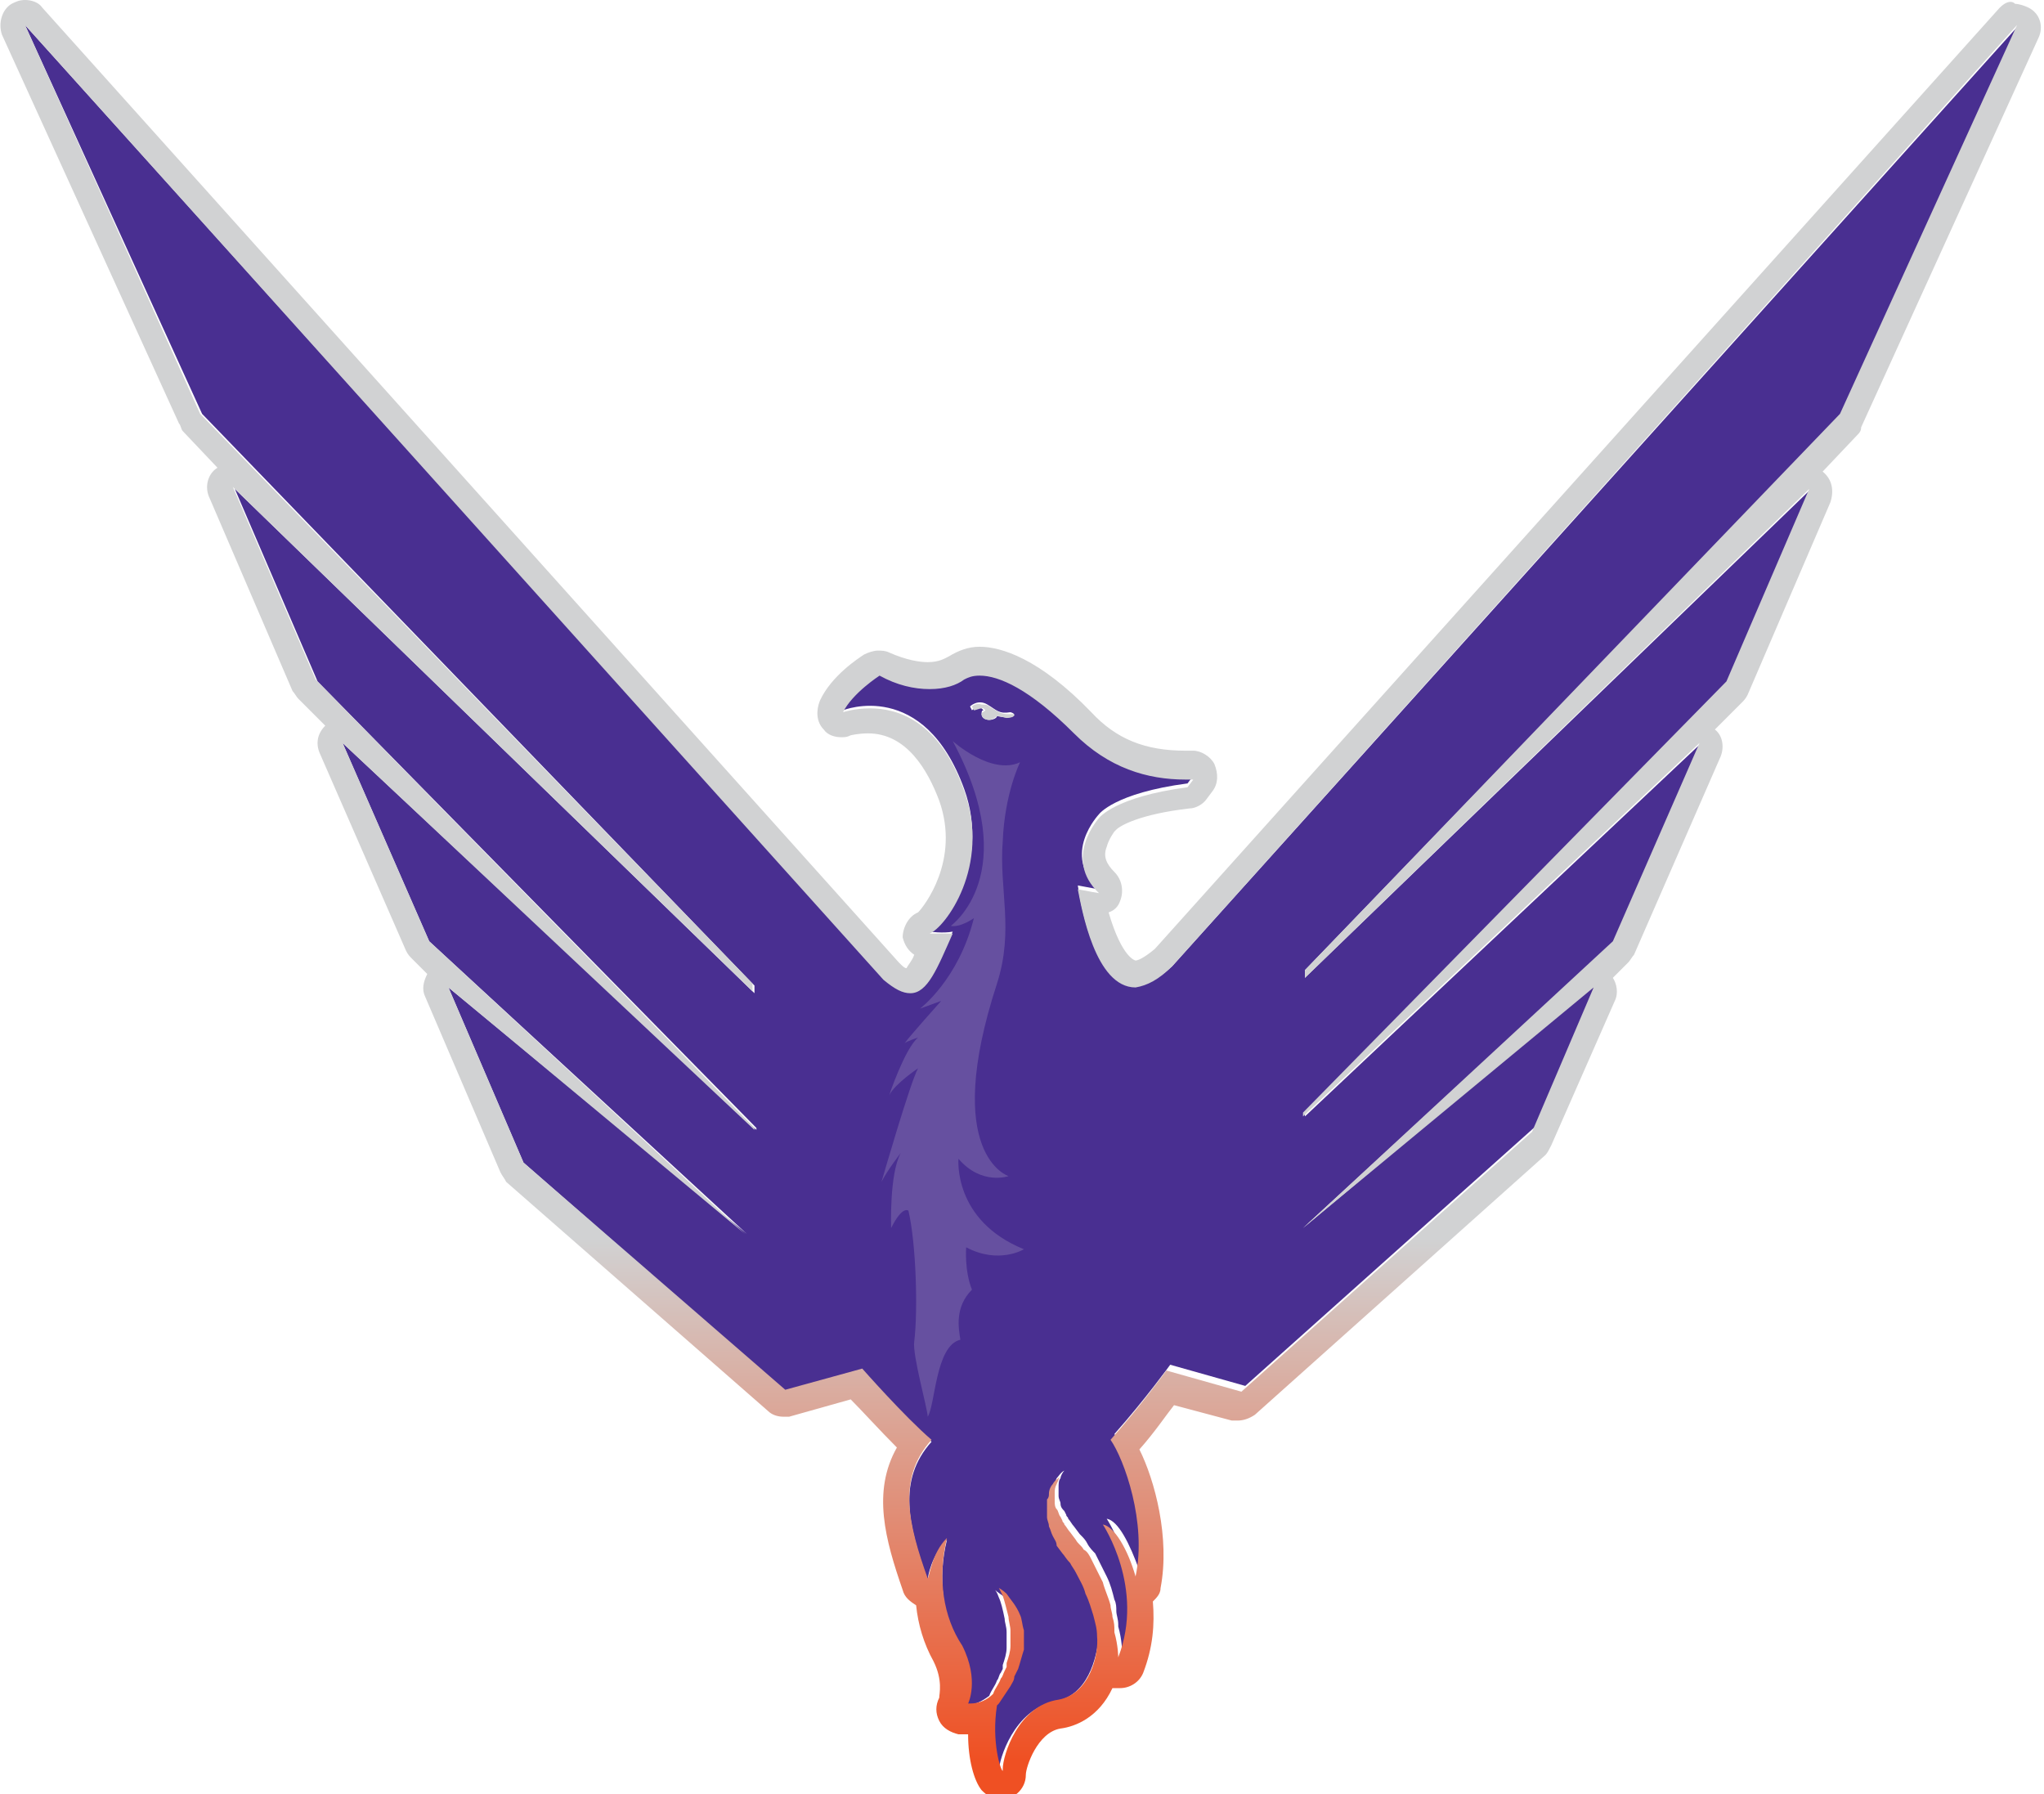 <?xml version="1.0" encoding="utf-8"?>
<!-- Generator: Adobe Illustrator 19.2.1, SVG Export Plug-In . SVG Version: 6.00 Build 0)  -->
<svg version="1.1" id="Layer_2" xmlns="http://www.w3.org/2000/svg" xmlns:xlink="http://www.w3.org/1999/xlink" x="0px" y="0px"
	 viewBox="0 0 106.2 93.2" style="enable-background:new 0 0 106.2 93.2;" xml:space="preserve">
<style type="text/css">
	.st0{fill:#5A4299;}
	.st1{fill:#492F91;}
	.st2{clip-path:url(#SVGID_2_);fill:url(#SVGID_3_);}
	.st3{fill:#6650A0;}
</style>
<g>
	<path class="st0" d="M46.9,54.2C46.9,54.2,46.8,54.2,46.9,54.2C46.8,54.3,46.8,54.2,46.9,54.2"/>
	<path class="st1" d="M95.7,21.5l9.2-20.2L60.9,50.2c-3.6,3.3-4.7-2.9-4.9-4.2c0.5,0.1,1.1,0.2,1.1,0.2c-2-1.8,0-3.9,0-3.9
		s0.8-1.1,4.6-1.6l0.3-0.4c-2.2,0.1-4.3-0.4-6.2-2.4c-3.1-3.1-5.1-3.2-5.7-2.8c-0.8,0.6-2.6,0.8-4.4-0.1c0,0-1.4,0.9-1.9,1.9
		c0,0,4.2-1.7,6.3,4.1c1.4,3.9-1.1,7.1-1.8,7.4c0,0,0.7,0.1,1.2,0c-1.2,2.5-1.6,4.1-3.6,2.4L1.3,1.3l9.2,20.2l28.7,29.7
		c0,0.1,0,0.2,0,0.4l-27-26.2l4.3,10l22.8,23.2c0,0,0,0.1,0,0.1L17.8,38.6l4.5,10.3l16.5,15.2L23.3,51.3l3.9,9.1l13.6,11.9l4-1.1
		c0,0,2.2,2.5,3.6,3.7c-1.8,2-1.2,4.4-0.2,7.2c0-0.2,0.2-1.3,1-2.1c-0.5,2-0.2,4,0.6,5.6c0.8,1.8,0.3,3,0.3,3c0.5,0,0.9-0.2,1.3-0.5
		c0.1-0.3,0.3-0.5,0.4-0.8c0.1-0.1,0.1-0.3,0.2-0.4l0.1-0.2l0-0.1c0,0,0,0,0,0l0,0l0-0.1c0.1-0.3,0.2-0.6,0.2-0.9c0-0.3,0-0.6,0-0.8
		c0-0.3-0.1-0.5-0.1-0.7c-0.1-0.5-0.2-0.9-0.3-1.1c-0.1-0.3-0.2-0.4-0.2-0.4s0.1,0.1,0.4,0.3c0.2,0.2,0.5,0.6,0.7,1.1
		c0.1,0.2,0.2,0.5,0.2,0.8c0.1,0.3,0.1,0.6,0,1c0,0.3-0.1,0.7-0.3,1l-0.1,0.2l-0.1,0.2c-0.1,0.1-0.1,0.3-0.2,0.5
		c-0.2,0.3-0.4,0.6-0.6,0.9c0,0,0,0-0.1,0.1c-0.4,2.2,0.3,3.9,0.3,3.3c0-0.6,0.8-3.2,2.9-3.6c1.7-0.3,2.2-2.2,2.3-3.5
		c-0.1-0.4-0.1-0.8-0.2-1.1c-0.1-0.4-0.3-0.8-0.4-1.1c-0.2-0.4-0.4-0.7-0.6-1.1c-0.1-0.2-0.2-0.3-0.3-0.5c-0.1-0.2-0.2-0.3-0.4-0.5
		l0,0L55.1,80c-0.1-0.1-0.2-0.3-0.2-0.5c-0.1-0.2-0.1-0.3-0.2-0.5c0-0.2-0.1-0.3-0.1-0.5c0-0.1,0-0.2,0-0.3l0-0.3c0-0.1,0-0.2,0-0.3
		c0-0.1,0-0.2,0.1-0.3c0.1-0.2,0.1-0.3,0.2-0.5c0.1-0.1,0.2-0.3,0.4-0.4c-0.1,0.1-0.2,0.3-0.2,0.4c-0.1,0.1-0.1,0.3-0.1,0.5
		c0,0.1,0,0.2,0,0.2c0,0.1,0,0.2,0,0.2c0,0.2,0.1,0.3,0.1,0.4c0,0.2,0.1,0.3,0.2,0.4l0.1,0.2c0,0.1,0.1,0.1,0.1,0.2
		c0.1,0.1,0.2,0.3,0.3,0.4l0.3,0.4c0.2,0.2,0.3,0.3,0.4,0.5c0.1,0.2,0.3,0.4,0.4,0.5c0.2,0.4,0.4,0.8,0.6,1.2
		c0.2,0.4,0.3,0.8,0.4,1.2c0.1,0.2,0.1,0.4,0.1,0.6c0,0.2,0.1,0.4,0.1,0.7c0,0,0,0.1,0,0.1c0.2,0.7,0.2,1.3,0.2,1.3
		c1.4-3.6-0.8-6.9-0.8-6.9c0.6,0.1,1.2,1.3,1.7,2.7c0.5-2.8-0.6-6.1-1.3-7.1c1.6-1.8,2.9-3.6,2.9-3.6l3.9,1.1l15.1-13.5l3.2-7.5
		L67.7,63.8v0l16.2-14.9l4.5-10.3L67.8,58c0-0.1,0-0.1,0-0.2l22-22.4l4.3-10L67.8,50.8c0-0.1,0-0.3,0-0.4L95.7,21.5z M51.8,37.2
		c0,0.1-0.2,0.2-0.4,0.2c-0.2,0-0.4-0.1-0.4-0.3c0-0.1,0-0.2,0.1-0.2c0,0,0,0-0.1-0.1c-0.1-0.1-0.4,0-0.5,0.1c0,0-0.1-0.2-0.1-0.2
		c0,0,0.4-0.4,0.9-0.1c0.5,0.3,0.6,0.5,1.2,0.4C52.9,37.1,52.7,37.4,51.8,37.2"/>
	<g>
		<defs>
			<path id="SVGID_1_" d="M50.5,36.7c0,0,0.1,0.2,0.1,0.2c0,0,0,0,0,0c0.1,0,0.3-0.1,0.4-0.1c0,0,0.1,0,0.1,0c0,0,0,0,0.1,0.1
				C51.1,37,51,37,51,37.1c0,0.2,0.2,0.3,0.4,0.3c0.1,0,0.3-0.1,0.4-0.2c0.2,0,0.4,0.1,0.5,0.1c0.4,0,0.5-0.2,0.3-0.2c0,0,0,0,0,0
				c-0.1,0-0.1,0-0.2,0c-0.4,0-0.5-0.1-1-0.4c-0.1-0.1-0.3-0.1-0.4-0.1C50.7,36.5,50.5,36.7,50.5,36.7 M60.9,50.2l43.9-48.9
				l-9.2,20.2L67.8,50.4c0,0.1,0,0.3,0,0.4l26.2-25.4l-4.3,10l-22,22.4c0,0.1,0,0.1,0,0.2l20.6-19.4l-4.5,10.3L67.7,63.8v0
				l15.1-12.5l-3.2,7.5L64.5,72.3l-3.9-1.1c0,0-1.3,1.8-2.9,3.6c0.7,1,1.9,4.3,1.3,7.1c-0.4-1.4-1.1-2.6-1.7-2.7
				c0,0,2.2,3.3,0.8,6.9c0,0,0-0.6-0.2-1.3c0,0,0-0.1,0-0.1c0-0.2,0-0.4-0.1-0.7c0-0.2-0.1-0.4-0.1-0.6c-0.1-0.4-0.3-0.8-0.4-1.2
				c-0.2-0.4-0.4-0.8-0.6-1.2c-0.1-0.2-0.2-0.4-0.4-0.5c-0.1-0.2-0.3-0.3-0.4-0.5l-0.3-0.4c-0.1-0.1-0.2-0.3-0.3-0.4
				c0-0.1-0.1-0.1-0.1-0.2l-0.1-0.2c-0.1-0.1-0.1-0.3-0.2-0.4c-0.1-0.1-0.1-0.3-0.1-0.4c0-0.1,0-0.2,0-0.2c0-0.1,0-0.2,0-0.2
				c0-0.2,0-0.3,0.1-0.5c0.1-0.2,0.1-0.3,0.2-0.4c-0.1,0.1-0.3,0.2-0.4,0.4c-0.1,0.1-0.2,0.3-0.2,0.5c0,0.1,0,0.2-0.1,0.3
				c0,0.1,0,0.2,0,0.3l0,0.3c0,0.1,0,0.2,0,0.3c0,0.2,0.1,0.3,0.1,0.5c0.1,0.2,0.1,0.3,0.2,0.5c0.1,0.2,0.2,0.3,0.2,0.5l0.3,0.4l0,0
				c0.1,0.1,0.2,0.3,0.4,0.5c0.1,0.2,0.2,0.3,0.3,0.5c0.2,0.4,0.4,0.7,0.5,1.1c0.2,0.4,0.3,0.8,0.4,1.1c0.1,0.4,0.2,0.7,0.2,1.1
				C57.1,86,56.6,88,55,88.3c-2.1,0.3-2.9,2.9-2.9,3.6c0,0.1,0,0.1,0,0.1c-0.1,0-0.6-1.5-0.3-3.4c0,0,0,0,0.1-0.1
				c0.2-0.3,0.4-0.6,0.6-0.9c0.1-0.2,0.2-0.3,0.2-0.5l0.1-0.2l0.1-0.2c0.1-0.3,0.2-0.7,0.3-1c0-0.3,0-0.7,0-1
				c-0.1-0.3-0.1-0.6-0.2-0.8c-0.2-0.5-0.5-0.8-0.7-1.1c-0.2-0.2-0.4-0.3-0.4-0.3s0.1,0.2,0.2,0.4c0.1,0.3,0.2,0.7,0.3,1.1
				c0,0.2,0.1,0.5,0.1,0.7c0,0.3,0,0.5,0,0.8c0,0.3-0.1,0.6-0.2,0.9l0,0.1l0,0c0,0,0,0,0,0s0,0,0,0l0,0.1l-0.1,0.2
				c-0.1,0.2-0.1,0.3-0.2,0.4c-0.1,0.3-0.3,0.5-0.4,0.8c-0.3,0.3-0.7,0.5-1.2,0.5c0,0-0.1,0-0.1,0c0,0,0.6-1.2-0.3-3
				C49,84,48.7,82,49.2,79.9c-0.8,0.8-0.9,2-1,2.1c-1-2.8-1.6-5.2,0.2-7.2c-1.4-1.2-3.6-3.7-3.6-3.7l-4,1.1L27.2,60.4l-3.9-9.1
				l15.4,12.8L22.3,48.9l-4.5-10.3l21.4,20.1c0,0,0-0.1,0-0.1L16.4,35.3l-4.3-10l27,26.2c0-0.1,0-0.2,0-0.4L10.4,21.5L1.3,1.3
				l44.6,49.6c0.6,0.5,1,0.7,1.4,0.7c0.9,0,1.4-1.3,2.2-3.1c-0.2,0-0.3,0-0.5,0c-0.4,0-0.7,0-0.7,0c0.8-0.3,3.2-3.5,1.8-7.4
				c-1.3-3.7-3.5-4.3-4.9-4.3c-0.8,0-1.4,0.2-1.4,0.2c0.5-1,1.9-1.9,1.9-1.9c0.9,0.5,1.8,0.7,2.6,0.7c0.8,0,1.4-0.2,1.8-0.5
				c0.2-0.1,0.4-0.2,0.8-0.2c1,0,2.6,0.7,4.9,3c1.8,1.8,3.8,2.4,5.8,2.4c0.1,0,0.3,0,0.4,0l-0.3,0.4c-3.8,0.5-4.6,1.6-4.6,1.6
				s-1.9,2.1,0,3.9c0,0-0.6-0.1-1.1-0.2c0.2,1,0.9,5.1,3,5.1C59.6,51.2,60.2,50.9,60.9,50.2 M103.9,0.4L60,49.3
				c-0.6,0.5-0.9,0.6-1,0.6c0,0-0.7-0.1-1.4-2.5c0.3-0.1,0.5-0.3,0.6-0.6c0.2-0.5,0.1-1.1-0.3-1.5c-0.4-0.4-0.6-0.8-0.4-1.3
				c0.1-0.4,0.4-0.8,0.4-0.8c0.1-0.1,0,0,0.1-0.1c0.2-0.2,1.2-0.8,3.8-1.1c0.3,0,0.7-0.2,0.9-0.5l0.3-0.4c0.3-0.4,0.3-0.9,0.1-1.4
				c-0.2-0.4-0.7-0.7-1.1-0.7c0,0,0,0,0,0c-0.1,0-0.2,0-0.4,0c-2.1,0-3.6-0.6-4.9-2c-2.7-2.8-4.7-3.4-5.8-3.4
				c-0.6,0-1.1,0.2-1.6,0.5c-0.2,0.1-0.5,0.3-1.1,0.3c-0.4,0-1.1-0.1-2-0.5c-0.2-0.1-0.4-0.1-0.6-0.1c-0.2,0-0.5,0.1-0.7,0.2
				c-0.3,0.2-1.7,1.1-2.3,2.4c-0.2,0.5-0.2,1.1,0.2,1.5c0.2,0.3,0.6,0.4,0.9,0.4c0.2,0,0.3,0,0.5-0.1c0,0,0.4-0.1,0.9-0.1
				c2,0,3.1,1.9,3.7,3.5c1.1,3.1-0.8,5.5-1.1,5.8c-0.5,0.2-0.8,0.8-0.8,1.3c0.1,0.4,0.3,0.7,0.6,0.9c-0.1,0.3-0.3,0.5-0.4,0.7
				c-0.1,0-0.2-0.1-0.4-0.3L2.2,0.4C2,0.1,1.6,0,1.3,0C1,0,0.8,0.1,0.6,0.2c-0.5,0.3-0.7,1-0.5,1.6L9.3,22c0.1,0.1,0.1,0.3,0.2,0.4
				l1.8,1.9c-0.5,0.3-0.7,1-0.4,1.6l4.3,10c0.1,0.1,0.2,0.3,0.3,0.4l1.4,1.4c-0.4,0.4-0.5,0.9-0.3,1.4l4.5,10.3
				c0.1,0.2,0.2,0.3,0.3,0.4l0.8,0.8c-0.2,0.4-0.3,0.8-0.1,1.2l3.9,9.1c0.1,0.2,0.2,0.3,0.3,0.5l13.6,11.9c0.2,0.2,0.5,0.3,0.8,0.3
				c0.1,0,0.2,0,0.3,0l3.2-0.9c0.6,0.6,1.5,1.6,2.4,2.5c-1.3,2.3-0.6,4.8,0.3,7.4c0.1,0.4,0.4,0.6,0.7,0.8c0.1,1,0.4,2,0.9,2.9
				c0.5,1,0.3,1.7,0.3,1.9c-0.2,0.4-0.2,0.8,0,1.2c0.2,0.4,0.6,0.6,1,0.7c0.1,0,0.2,0,0.3,0c0.1,0,0.1,0,0.2,0
				c0,1.3,0.3,2.4,0.7,2.9c0.3,0.3,0.6,0.5,1,0.5c0.6,0,1.3-0.5,1.3-1.3c0-0.4,0.6-2.2,1.8-2.4c0.8-0.1,2-0.6,2.7-2.1
				c0.1,0,0.1,0,0.2,0c0.1,0,0.1,0,0.2,0c0.5,0,1-0.3,1.2-0.8c0.5-1.3,0.6-2.5,0.5-3.7c0.2-0.2,0.4-0.4,0.4-0.7
				c0.5-2.6-0.3-5.6-1.1-7.2c0.8-0.9,1.4-1.8,1.8-2.3l3,0.8c0.1,0,0.2,0,0.3,0c0.3,0,0.6-0.1,0.9-0.3l15.1-13.5
				c0.1-0.1,0.2-0.3,0.3-0.5l3.3-7.5c0.2-0.4,0.1-0.9-0.1-1.2l0.8-0.8c0.1-0.1,0.2-0.3,0.3-0.4l4.5-10.3c0.2-0.5,0.1-1.1-0.3-1.4
				l1.4-1.4c0.1-0.1,0.2-0.2,0.3-0.4l4.3-10c0.2-0.6,0.1-1.2-0.4-1.6l1.8-1.9c0.1-0.1,0.2-0.2,0.2-0.4l9.2-20.2
				c0.3-0.6,0.1-1.3-0.5-1.6c-0.2-0.1-0.5-0.2-0.7-0.2C104.5,0,104.2,0.1,103.9,0.4"/>
		</defs>
		<clipPath id="SVGID_2_">
			<use xlink:href="#SVGID_1_"  style="overflow:visible;"/>
		</clipPath>
		
			<linearGradient id="SVGID_3_" gradientUnits="userSpaceOnUse" x1="-1137.255" y1="-86.308" x2="-1136.874" y2="-86.308" gradientTransform="matrix(0 128.507 128.507 0 11144.282 146188.359)">
			<stop  offset="0" style="stop-color:#D1D2D3"/>
			<stop  offset="0.437" style="stop-color:#D1D2D3"/>
			<stop  offset="1" style="stop-color:#EF5023"/>
		</linearGradient>
		<rect x="-0.1" class="st2" width="106.5" height="93.2"/>
	</g>
	<path class="st3" d="M47.5,69.7c-0.1,0.7,0.7,3.5,0.7,3.9c0.4-0.6,0.4-3.7,1.7-4c-0.1-0.6-0.3-1.7,0.6-2.6c-0.4-1-0.3-2.2-0.3-2.2
		c1.7,0.9,3,0.1,3,0.1c-3.7-1.5-3.4-4.7-3.4-4.7c1.2,1.4,2.6,0.9,2.6,0.9s-3.5-1.1-0.6-10c0.9-2.8,0.1-4.9,0.3-7.4
		c0.1-2.5,0.9-4.1,0.9-4.1c-1.5,0.7-3.5-1.1-3.5-1.1c3.7,6.9-0.1,9.6-0.1,9.6c0.5,0.1,1.2-0.4,1.2-0.4c-0.8,3.2-2.8,4.7-2.8,4.7
		l1.1-0.4c0,0-1.7,1.9-1.9,2.2c0.1-0.1,0.7-0.3,0.7-0.3c-0.7,0.6-1.5,3-1.5,3c0.3-0.6,1.5-1.4,1.5-1.4c-0.4,0.7-1.9,5.9-1.9,5.9
		c0.3-0.6,1-1.5,1-1.5c-0.6,1.1-0.5,3.9-0.5,3.9c0.6-1.2,0.9-0.9,0.9-0.9C47.6,64.6,47.7,68.1,47.5,69.7"/>
	<path class="st0" d="M37.6,54.2C37.6,54.2,37.6,54.2,37.6,54.2C37.5,54.3,37.6,54.2,37.6,54.2"/>
</g>
</svg>
